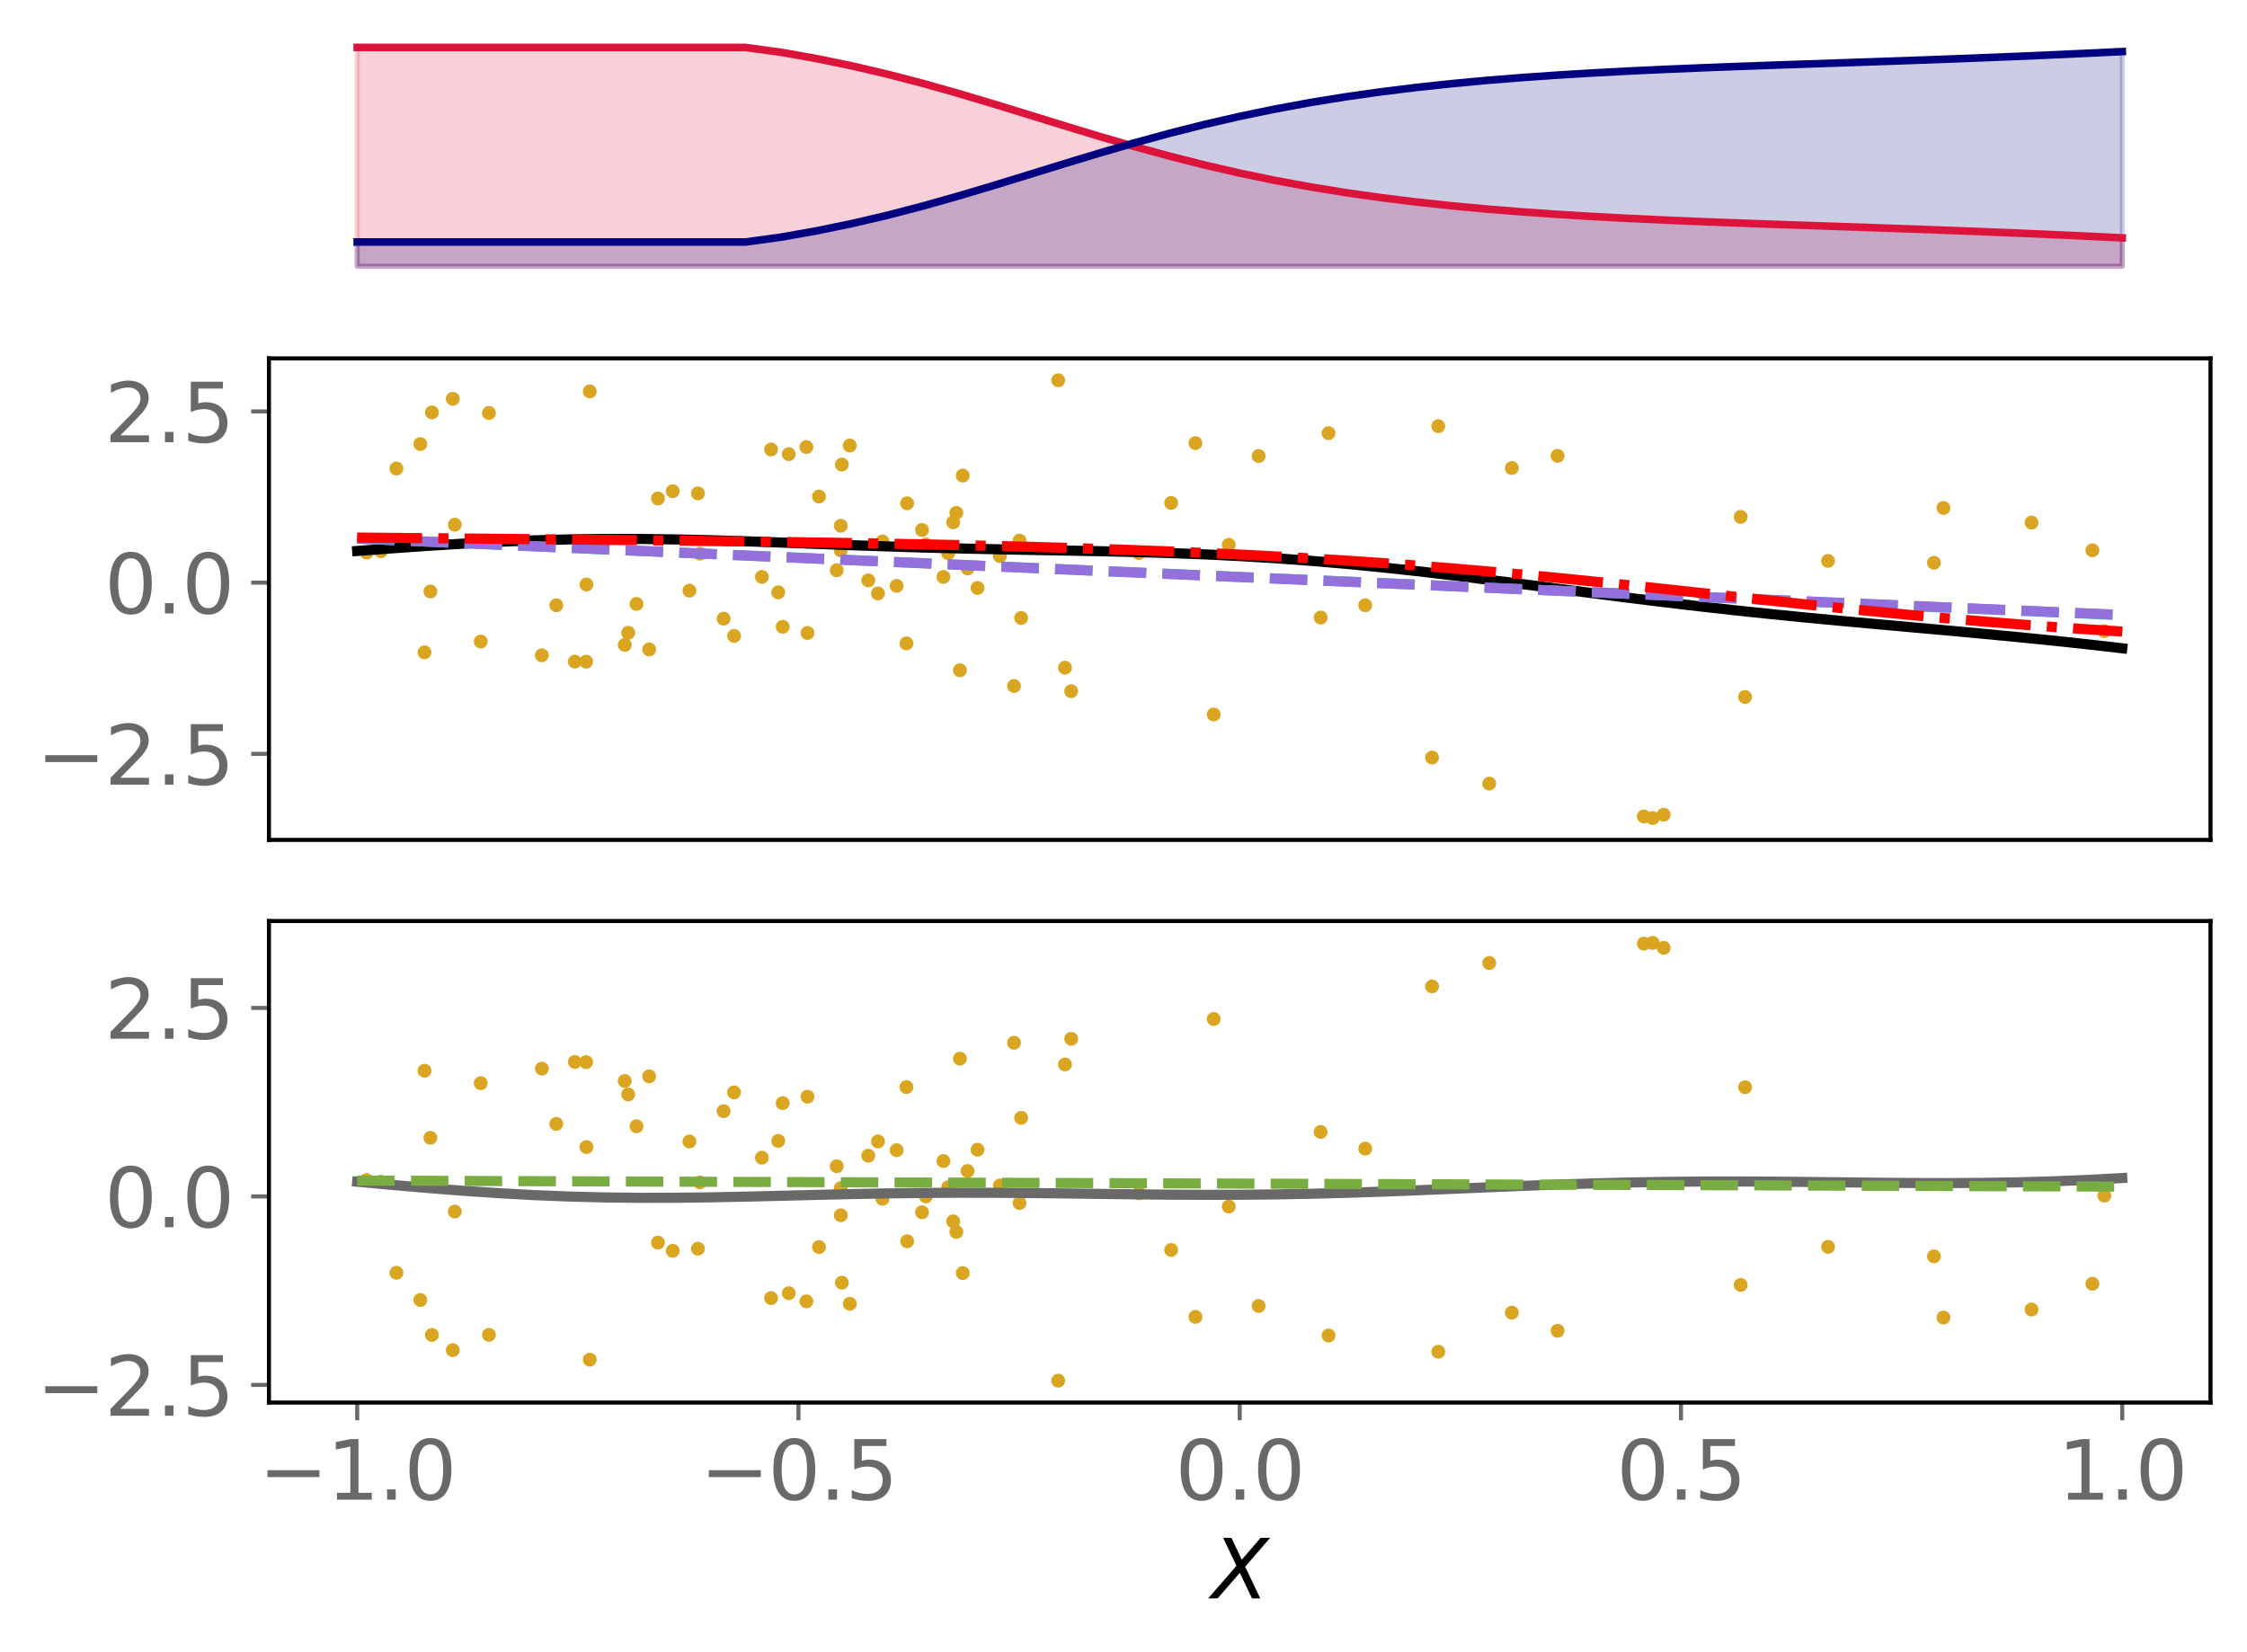 <?xml version="1.0" encoding="utf-8" standalone="no"?>
<!DOCTYPE svg PUBLIC "-//W3C//DTD SVG 1.1//EN"
  "http://www.w3.org/Graphics/SVG/1.1/DTD/svg11.dtd">
<svg xmlns:xlink="http://www.w3.org/1999/xlink" width="443.262pt" height="325.85pt" viewBox="0 0 443.262 325.85" xmlns="http://www.w3.org/2000/svg" version="1.1">
 <defs>
  <style type="text/css">*{stroke-linejoin: round; stroke-linecap: butt}</style>
 </defs>
 <g id="figure_1">
  <g id="patch_1">
   <path d="M 0 325.85 
L 443.262 325.85 
L 443.262 0 
L 0 0 
z
" style="fill: #ffffff"/>
  </g>
  <g id="axes_1">
   <g id="patch_2">
    <path d="M 53.053 54.696 
L 436.062 54.696 
L 436.062 7.2 
L 53.053 7.2 
z
" style="fill: #ffffff"/>
   </g>
   <g id="PolyCollection_1">
    <defs>
     <path id="me047a1524f" d="M 70.462 -273.313 
L 70.462 -316.491 
L 77.426 -316.491 
L 84.39 -316.491 
L 91.353 -316.491 
L 98.317 -316.491 
L 105.281 -316.491 
L 112.245 -316.491 
L 119.209 -316.491 
L 126.173 -316.491 
L 133.136 -316.491 
L 140.1 -316.491 
L 147.064 -316.491 
L 154.028 -315.537 
L 160.992 -314.306 
L 167.956 -312.876 
L 174.919 -311.249 
L 181.883 -309.441 
L 188.847 -307.479 
L 195.811 -305.403 
L 202.775 -303.264 
L 209.738 -301.113 
L 216.702 -299.001 
L 223.666 -296.975 
L 230.63 -295.068 
L 237.594 -293.306 
L 244.558 -291.703 
L 251.521 -290.262 
L 258.485 -288.981 
L 265.449 -287.852 
L 272.413 -286.864 
L 279.377 -286.003 
L 286.34 -285.256 
L 293.304 -284.61 
L 300.268 -284.05 
L 307.232 -283.565 
L 314.196 -283.144 
L 321.159 -282.774 
L 328.123 -282.448 
L 335.087 -282.154 
L 342.051 -281.887 
L 349.015 -281.636 
L 355.979 -281.397 
L 362.942 -281.162 
L 369.906 -280.925 
L 376.87 -280.682 
L 383.834 -280.429 
L 390.798 -280.162 
L 397.762 -279.879 
L 404.725 -279.579 
L 411.689 -279.261 
L 418.653 -278.927 
L 418.653 -273.313 
L 418.653 -273.313 
L 411.689 -273.313 
L 404.725 -273.313 
L 397.762 -273.313 
L 390.798 -273.313 
L 383.834 -273.313 
L 376.87 -273.313 
L 369.906 -273.313 
L 362.942 -273.313 
L 355.979 -273.313 
L 349.015 -273.313 
L 342.051 -273.313 
L 335.087 -273.313 
L 328.123 -273.313 
L 321.159 -273.313 
L 314.196 -273.313 
L 307.232 -273.313 
L 300.268 -273.313 
L 293.304 -273.313 
L 286.34 -273.313 
L 279.377 -273.313 
L 272.413 -273.313 
L 265.449 -273.313 
L 258.485 -273.313 
L 251.521 -273.313 
L 244.558 -273.313 
L 237.594 -273.313 
L 230.63 -273.313 
L 223.666 -273.313 
L 216.702 -273.313 
L 209.738 -273.313 
L 202.775 -273.313 
L 195.811 -273.313 
L 188.847 -273.313 
L 181.883 -273.313 
L 174.919 -273.313 
L 167.956 -273.313 
L 160.992 -273.313 
L 154.028 -273.313 
L 147.064 -273.313 
L 140.1 -273.313 
L 133.136 -273.313 
L 126.173 -273.313 
L 119.209 -273.313 
L 112.245 -273.313 
L 105.281 -273.313 
L 98.317 -273.313 
L 91.353 -273.313 
L 84.39 -273.313 
L 77.426 -273.313 
L 70.462 -273.313 
z
" style="stroke: #dc143c; stroke-opacity: 0.2"/>
    </defs>
    <g clip-path="url(#pd2612b4140)">
     <use xlink:href="#me047a1524f" x="0" y="325.85" style="fill: #dc143c; fill-opacity: 0.2; stroke: #dc143c; stroke-opacity: 0.2"/>
    </g>
   </g>
   <g id="PolyCollection_2">
    <defs>
     <path id="mff3b626374" d="M 70.462 -273.313 
L 70.462 -278.11 
L 77.426 -278.11 
L 84.39 -278.11 
L 91.353 -278.11 
L 98.317 -278.11 
L 105.281 -278.11 
L 112.245 -278.11 
L 119.209 -278.11 
L 126.173 -278.11 
L 133.136 -278.11 
L 140.1 -278.11 
L 147.064 -278.11 
L 154.028 -279.065 
L 160.992 -280.296 
L 167.956 -281.726 
L 174.919 -283.352 
L 181.883 -285.161 
L 188.847 -287.123 
L 195.811 -289.198 
L 202.775 -291.338 
L 209.738 -293.489 
L 216.702 -295.6 
L 223.666 -297.627 
L 230.63 -299.533 
L 237.594 -301.295 
L 244.558 -302.899 
L 251.521 -304.34 
L 258.485 -305.621 
L 265.449 -306.75 
L 272.413 -307.738 
L 279.377 -308.599 
L 286.34 -309.345 
L 293.304 -309.992 
L 300.268 -310.551 
L 307.232 -311.036 
L 314.196 -311.458 
L 321.159 -311.827 
L 328.123 -312.154 
L 335.087 -312.447 
L 342.051 -312.715 
L 349.015 -312.965 
L 355.979 -313.205 
L 362.942 -313.44 
L 369.906 -313.677 
L 376.87 -313.919 
L 383.834 -314.173 
L 390.798 -314.44 
L 397.762 -314.722 
L 404.725 -315.023 
L 411.689 -315.34 
L 418.653 -315.674 
L 418.653 -273.313 
L 418.653 -273.313 
L 411.689 -273.313 
L 404.725 -273.313 
L 397.762 -273.313 
L 390.798 -273.313 
L 383.834 -273.313 
L 376.87 -273.313 
L 369.906 -273.313 
L 362.942 -273.313 
L 355.979 -273.313 
L 349.015 -273.313 
L 342.051 -273.313 
L 335.087 -273.313 
L 328.123 -273.313 
L 321.159 -273.313 
L 314.196 -273.313 
L 307.232 -273.313 
L 300.268 -273.313 
L 293.304 -273.313 
L 286.34 -273.313 
L 279.377 -273.313 
L 272.413 -273.313 
L 265.449 -273.313 
L 258.485 -273.313 
L 251.521 -273.313 
L 244.558 -273.313 
L 237.594 -273.313 
L 230.63 -273.313 
L 223.666 -273.313 
L 216.702 -273.313 
L 209.738 -273.313 
L 202.775 -273.313 
L 195.811 -273.313 
L 188.847 -273.313 
L 181.883 -273.313 
L 174.919 -273.313 
L 167.956 -273.313 
L 160.992 -273.313 
L 154.028 -273.313 
L 147.064 -273.313 
L 140.1 -273.313 
L 133.136 -273.313 
L 126.173 -273.313 
L 119.209 -273.313 
L 112.245 -273.313 
L 105.281 -273.313 
L 98.317 -273.313 
L 91.353 -273.313 
L 84.39 -273.313 
L 77.426 -273.313 
L 70.462 -273.313 
z
" style="stroke: #000080; stroke-opacity: 0.2"/>
    </defs>
    <g clip-path="url(#pd2612b4140)">
     <use xlink:href="#mff3b626374" x="0" y="325.85" style="fill: #000080; fill-opacity: 0.2; stroke: #000080; stroke-opacity: 0.2"/>
    </g>
   </g>
   <g id="matplotlib.axis_1"/>
   <g id="matplotlib.axis_2"/>
   <g id="line2d_1">
    <path d="M 70.462 9.359 
L 77.426 9.359 
L 84.39 9.359 
L 91.353 9.359 
L 98.317 9.359 
L 105.281 9.359 
L 112.245 9.359 
L 119.209 9.359 
L 126.173 9.359 
L 133.136 9.359 
L 140.1 9.359 
L 147.064 9.359 
L 154.028 10.313 
L 160.992 11.544 
L 167.956 12.974 
L 174.919 14.601 
L 181.883 16.409 
L 188.847 18.371 
L 195.811 20.447 
L 202.775 22.586 
L 209.738 24.737 
L 216.702 26.849 
L 223.666 28.875 
L 230.63 30.782 
L 237.594 32.544 
L 244.558 34.147 
L 251.521 35.588 
L 258.485 36.869 
L 265.449 37.998 
L 272.413 38.986 
L 279.377 39.847 
L 286.34 40.594 
L 293.304 41.24 
L 300.268 41.8 
L 307.232 42.285 
L 314.196 42.706 
L 321.159 43.076 
L 328.123 43.402 
L 335.087 43.696 
L 342.051 43.963 
L 349.015 44.214 
L 355.979 44.453 
L 362.942 44.688 
L 369.906 44.925 
L 376.87 45.168 
L 383.834 45.421 
L 390.798 45.688 
L 397.762 45.971 
L 404.725 46.271 
L 411.689 46.589 
L 418.653 46.923 
" clip-path="url(#pd2612b4140)" style="fill: none; stroke: #dc143c; stroke-width: 1.5; stroke-linecap: square"/>
   </g>
   <g id="line2d_2">
    <path d="M 70.462 47.74 
L 77.426 47.74 
L 84.39 47.74 
L 91.353 47.74 
L 98.317 47.74 
L 105.281 47.74 
L 112.245 47.74 
L 119.209 47.74 
L 126.173 47.74 
L 133.136 47.74 
L 140.1 47.74 
L 147.064 47.74 
L 154.028 46.785 
L 160.992 45.554 
L 167.956 44.124 
L 174.919 42.498 
L 181.883 40.689 
L 188.847 38.727 
L 195.811 36.652 
L 202.775 34.512 
L 209.738 32.361 
L 216.702 30.25 
L 223.666 28.223 
L 230.63 26.317 
L 237.594 24.555 
L 244.558 22.951 
L 251.521 21.51 
L 258.485 20.229 
L 265.449 19.1 
L 272.413 18.112 
L 279.377 17.251 
L 286.34 16.505 
L 293.304 15.858 
L 300.268 15.299 
L 307.232 14.814 
L 314.196 14.392 
L 321.159 14.023 
L 328.123 13.696 
L 335.087 13.403 
L 342.051 13.135 
L 349.015 12.885 
L 355.979 12.645 
L 362.942 12.41 
L 369.906 12.173 
L 376.87 11.931 
L 383.834 11.677 
L 390.798 11.41 
L 397.762 11.128 
L 404.725 10.827 
L 411.689 10.51 
L 418.653 10.176 
" clip-path="url(#pd2612b4140)" style="fill: none; stroke: #000080; stroke-width: 1.5; stroke-linecap: square"/>
   </g>
  </g>
  <g id="axes_2">
   <g id="patch_3">
    <path d="M 53.053 165.688 
L 436.062 165.688 
L 436.062 70.696 
L 53.053 70.696 
z
" style="fill: #ffffff"/>
   </g>
   <g id="PathCollection_1">
    <defs>
     <path id="mdbc5756c08" d="M 0 0.866 
C 0.23 0.866 0.45 0.775 0.612 0.612 
C 0.775 0.45 0.866 0.23 0.866 0 
C 0.866 -0.23 0.775 -0.45 0.612 -0.612 
C 0.45 -0.775 0.23 -0.866 0 -0.866 
C -0.23 -0.866 -0.45 -0.775 -0.612 -0.612 
C -0.775 -0.45 -0.866 -0.23 -0.866 0 
C -0.866 0.23 -0.775 0.45 -0.612 0.612 
C -0.45 0.775 -0.23 0.866 0 0.866 
z
" style="stroke: #daa520"/>
    </defs>
    <g clip-path="url(#p00714ed3bf)">
     <use xlink:href="#mdbc5756c08" x="165.862" y="103.716" style="fill: #daa520; stroke: #daa520"/>
     <use xlink:href="#mdbc5756c08" x="85.208" y="81.353" style="fill: #daa520; stroke: #daa520"/>
     <use xlink:href="#mdbc5756c08" x="72.327" y="108.999" style="fill: #daa520; stroke: #daa520"/>
     <use xlink:href="#mdbc5756c08" x="132.708" y="96.893" style="fill: #daa520; stroke: #daa520"/>
     <use xlink:href="#mdbc5756c08" x="360.62" y="110.65" style="fill: #daa520; stroke: #daa520"/>
     <use xlink:href="#mdbc5756c08" x="165.061" y="112.488" style="fill: #daa520; stroke: #daa520"/>
     <use xlink:href="#mdbc5756c08" x="178.954" y="99.286" style="fill: #daa520; stroke: #daa520"/>
     <use xlink:href="#mdbc5756c08" x="189.366" y="132.223" style="fill: #daa520; stroke: #daa520"/>
     <use xlink:href="#mdbc5756c08" x="167.635" y="87.884" style="fill: #daa520; stroke: #daa520"/>
     <use xlink:href="#mdbc5756c08" x="328.191" y="160.721" style="fill: #daa520; stroke: #daa520"/>
     <use xlink:href="#mdbc5756c08" x="136.002" y="116.519" style="fill: #daa520; stroke: #daa520"/>
     <use xlink:href="#mdbc5756c08" x="137.687" y="97.328" style="fill: #daa520; stroke: #daa520"/>
     <use xlink:href="#mdbc5756c08" x="187.041" y="109.124" style="fill: #daa520; stroke: #daa520"/>
     <use xlink:href="#mdbc5756c08" x="239.423" y="140.947" style="fill: #daa520; stroke: #daa520"/>
     <use xlink:href="#mdbc5756c08" x="192.84" y="115.987" style="fill: #daa520; stroke: #daa520"/>
     <use xlink:href="#mdbc5756c08" x="307.26" y="89.924" style="fill: #daa520; stroke: #daa520"/>
     <use xlink:href="#mdbc5756c08" x="166.077" y="91.641" style="fill: #daa520; stroke: #daa520"/>
     <use xlink:href="#mdbc5756c08" x="78.205" y="92.427" style="fill: #daa520; stroke: #daa520"/>
     <use xlink:href="#mdbc5756c08" x="159.08" y="88.187" style="fill: #daa520; stroke: #daa520"/>
     <use xlink:href="#mdbc5756c08" x="115.693" y="115.308" style="fill: #daa520; stroke: #daa520"/>
     <use xlink:href="#mdbc5756c08" x="190.877" y="112.129" style="fill: #daa520; stroke: #daa520"/>
     <use xlink:href="#mdbc5756c08" x="231.036" y="99.203" style="fill: #daa520; stroke: #daa520"/>
     <use xlink:href="#mdbc5756c08" x="82.912" y="87.595" style="fill: #daa520; stroke: #daa520"/>
     <use xlink:href="#mdbc5756c08" x="176.878" y="115.567" style="fill: #daa520; stroke: #daa520"/>
     <use xlink:href="#mdbc5756c08" x="181.885" y="104.543" style="fill: #daa520; stroke: #daa520"/>
     <use xlink:href="#mdbc5756c08" x="123.245" y="127.219" style="fill: #daa520; stroke: #daa520"/>
     <use xlink:href="#mdbc5756c08" x="262.08" y="85.448" style="fill: #daa520; stroke: #daa520"/>
     <use xlink:href="#mdbc5756c08" x="106.887" y="129.268" style="fill: #daa520; stroke: #daa520"/>
     <use xlink:href="#mdbc5756c08" x="165.849" y="108.568" style="fill: #daa520; stroke: #daa520"/>
     <use xlink:href="#mdbc5756c08" x="125.564" y="119.136" style="fill: #daa520; stroke: #daa520"/>
     <use xlink:href="#mdbc5756c08" x="171.284" y="114.485" style="fill: #daa520; stroke: #daa520"/>
     <use xlink:href="#mdbc5756c08" x="197.248" y="109.687" style="fill: #daa520; stroke: #daa520"/>
     <use xlink:href="#mdbc5756c08" x="116.345" y="77.214" style="fill: #daa520; stroke: #daa520"/>
     <use xlink:href="#mdbc5756c08" x="150.303" y="113.802" style="fill: #daa520; stroke: #daa520"/>
     <use xlink:href="#mdbc5756c08" x="186.108" y="113.806" style="fill: #daa520; stroke: #daa520"/>
     <use xlink:href="#mdbc5756c08" x="161.56" y="97.951" style="fill: #daa520; stroke: #daa520"/>
     <use xlink:href="#mdbc5756c08" x="242.392" y="107.481" style="fill: #daa520; stroke: #daa520"/>
     <use xlink:href="#mdbc5756c08" x="89.72" y="103.503" style="fill: #daa520; stroke: #daa520"/>
     <use xlink:href="#mdbc5756c08" x="298.238" y="92.318" style="fill: #daa520; stroke: #daa520"/>
     <use xlink:href="#mdbc5756c08" x="200.035" y="135.324" style="fill: #daa520; stroke: #daa520"/>
     <use xlink:href="#mdbc5756c08" x="224.667" y="109.112" style="fill: #daa520; stroke: #daa520"/>
     <use xlink:href="#mdbc5756c08" x="235.821" y="87.411" style="fill: #daa520; stroke: #daa520"/>
     <use xlink:href="#mdbc5756c08" x="293.779" y="154.579" style="fill: #daa520; stroke: #daa520"/>
     <use xlink:href="#mdbc5756c08" x="155.597" y="89.59" style="fill: #daa520; stroke: #daa520"/>
     <use xlink:href="#mdbc5756c08" x="383.382" y="100.206" style="fill: #daa520; stroke: #daa520"/>
     <use xlink:href="#mdbc5756c08" x="153.519" y="116.85" style="fill: #daa520; stroke: #daa520"/>
     <use xlink:href="#mdbc5756c08" x="96.452" y="81.468" style="fill: #daa520; stroke: #daa520"/>
     <use xlink:href="#mdbc5756c08" x="400.757" y="103.093" style="fill: #daa520; stroke: #daa520"/>
     <use xlink:href="#mdbc5756c08" x="324.277" y="161.056" style="fill: #daa520; stroke: #daa520"/>
     <use xlink:href="#mdbc5756c08" x="109.739" y="119.397" style="fill: #daa520; stroke: #daa520"/>
     <use xlink:href="#mdbc5756c08" x="260.527" y="121.825" style="fill: #daa520; stroke: #daa520"/>
     <use xlink:href="#mdbc5756c08" x="128.058" y="128.106" style="fill: #daa520; stroke: #daa520"/>
     <use xlink:href="#mdbc5756c08" x="123.929" y="124.825" style="fill: #daa520; stroke: #daa520"/>
     <use xlink:href="#mdbc5756c08" x="283.726" y="84.065" style="fill: #daa520; stroke: #daa520"/>
     <use xlink:href="#mdbc5756c08" x="75.125" y="108.726" style="fill: #daa520; stroke: #daa520"/>
     <use xlink:href="#mdbc5756c08" x="138.075" y="109.219" style="fill: #daa520; stroke: #daa520"/>
     <use xlink:href="#mdbc5756c08" x="154.398" y="123.645" style="fill: #daa520; stroke: #daa520"/>
     <use xlink:href="#mdbc5756c08" x="381.507" y="111.006" style="fill: #daa520; stroke: #daa520"/>
     <use xlink:href="#mdbc5756c08" x="152.109" y="88.663" style="fill: #daa520; stroke: #daa520"/>
     <use xlink:href="#mdbc5756c08" x="129.794" y="98.33" style="fill: #daa520; stroke: #daa520"/>
     <use xlink:href="#mdbc5756c08" x="178.811" y="126.918" style="fill: #daa520; stroke: #daa520"/>
     <use xlink:href="#mdbc5756c08" x="343.379" y="101.972" style="fill: #daa520; stroke: #daa520"/>
     <use xlink:href="#mdbc5756c08" x="174.095" y="106.81" style="fill: #daa520; stroke: #daa520"/>
     <use xlink:href="#mdbc5756c08" x="201.44" y="121.913" style="fill: #daa520; stroke: #daa520"/>
     <use xlink:href="#mdbc5756c08" x="89.322" y="78.667" style="fill: #daa520; stroke: #daa520"/>
     <use xlink:href="#mdbc5756c08" x="412.764" y="108.559" style="fill: #daa520; stroke: #daa520"/>
     <use xlink:href="#mdbc5756c08" x="210.087" y="131.716" style="fill: #daa520; stroke: #daa520"/>
     <use xlink:href="#mdbc5756c08" x="142.744" y="122.045" style="fill: #daa520; stroke: #daa520"/>
     <use xlink:href="#mdbc5756c08" x="173.199" y="117.067" style="fill: #daa520; stroke: #daa520"/>
     <use xlink:href="#mdbc5756c08" x="113.395" y="130.52" style="fill: #daa520; stroke: #daa520"/>
     <use xlink:href="#mdbc5756c08" x="189.923" y="93.814" style="fill: #daa520; stroke: #daa520"/>
     <use xlink:href="#mdbc5756c08" x="188.658" y="101.16" style="fill: #daa520; stroke: #daa520"/>
     <use xlink:href="#mdbc5756c08" x="94.831" y="126.553" style="fill: #daa520; stroke: #daa520"/>
     <use xlink:href="#mdbc5756c08" x="182.657" y="107.399" style="fill: #daa520; stroke: #daa520"/>
     <use xlink:href="#mdbc5756c08" x="269.319" y="119.402" style="fill: #daa520; stroke: #daa520"/>
     <use xlink:href="#mdbc5756c08" x="415.119" y="124.506" style="fill: #daa520; stroke: #daa520"/>
     <use xlink:href="#mdbc5756c08" x="115.625" y="130.525" style="fill: #daa520; stroke: #daa520"/>
     <use xlink:href="#mdbc5756c08" x="201.126" y="106.638" style="fill: #daa520; stroke: #daa520"/>
     <use xlink:href="#mdbc5756c08" x="188.035" y="103.036" style="fill: #daa520; stroke: #daa520"/>
     <use xlink:href="#mdbc5756c08" x="211.311" y="136.35" style="fill: #daa520; stroke: #daa520"/>
     <use xlink:href="#mdbc5756c08" x="159.294" y="124.866" style="fill: #daa520; stroke: #daa520"/>
     <use xlink:href="#mdbc5756c08" x="208.754" y="75.014" style="fill: #daa520; stroke: #daa520"/>
     <use xlink:href="#mdbc5756c08" x="282.496" y="149.437" style="fill: #daa520; stroke: #daa520"/>
     <use xlink:href="#mdbc5756c08" x="344.25" y="137.495" style="fill: #daa520; stroke: #daa520"/>
     <use xlink:href="#mdbc5756c08" x="326.027" y="161.37" style="fill: #daa520; stroke: #daa520"/>
     <use xlink:href="#mdbc5756c08" x="144.808" y="125.435" style="fill: #daa520; stroke: #daa520"/>
     <use xlink:href="#mdbc5756c08" x="248.293" y="89.959" style="fill: #daa520; stroke: #daa520"/>
     <use xlink:href="#mdbc5756c08" x="84.903" y="116.677" style="fill: #daa520; stroke: #daa520"/>
     <use xlink:href="#mdbc5756c08" x="83.743" y="128.68" style="fill: #daa520; stroke: #daa520"/>
    </g>
   </g>
   <g id="matplotlib.axis_3"/>
   <g id="matplotlib.axis_4">
    <g id="ytick_1">
     <g id="line2d_3">
      <defs>
       <path id="mf53954ed0d" d="M 0 0 
L -3.5 0 
" style="stroke: #696969; stroke-width: 0.8"/>
      </defs>
      <g>
       <use xlink:href="#mf53954ed0d" x="53.053" y="148.711" style="fill: #696969; stroke: #696969; stroke-width: 0.8"/>
      </g>
     </g>
     <g id="text_1">
      <!-- −2.5 -->
      <g style="fill: #696969" transform="translate(7.2 154.789) scale(0.16 -0.16)">
       <defs>
        <path id="DejaVuSans-2212" d="M 678 2272 
L 4684 2272 
L 4684 1741 
L 678 1741 
L 678 2272 
z
" transform="scale(0.016)"/>
        <path id="DejaVuSans-32" d="M 1228 531 
L 3431 531 
L 3431 0 
L 469 0 
L 469 531 
Q 828 903 1448 1529 
Q 2069 2156 2228 2338 
Q 2531 2678 2651 2914 
Q 2772 3150 2772 3378 
Q 2772 3750 2511 3984 
Q 2250 4219 1831 4219 
Q 1534 4219 1204 4116 
Q 875 4013 500 3803 
L 500 4441 
Q 881 4594 1212 4672 
Q 1544 4750 1819 4750 
Q 2544 4750 2975 4387 
Q 3406 4025 3406 3419 
Q 3406 3131 3298 2873 
Q 3191 2616 2906 2266 
Q 2828 2175 2409 1742 
Q 1991 1309 1228 531 
z
" transform="scale(0.016)"/>
        <path id="DejaVuSans-2e" d="M 684 794 
L 1344 794 
L 1344 0 
L 684 0 
L 684 794 
z
" transform="scale(0.016)"/>
        <path id="DejaVuSans-35" d="M 691 4666 
L 3169 4666 
L 3169 4134 
L 1269 4134 
L 1269 2991 
Q 1406 3038 1543 3061 
Q 1681 3084 1819 3084 
Q 2600 3084 3056 2656 
Q 3513 2228 3513 1497 
Q 3513 744 3044 326 
Q 2575 -91 1722 -91 
Q 1428 -91 1123 -41 
Q 819 9 494 109 
L 494 744 
Q 775 591 1075 516 
Q 1375 441 1709 441 
Q 2250 441 2565 725 
Q 2881 1009 2881 1497 
Q 2881 1984 2565 2268 
Q 2250 2553 1709 2553 
Q 1456 2553 1204 2497 
Q 953 2441 691 2322 
L 691 4666 
z
" transform="scale(0.016)"/>
       </defs>
       <use xlink:href="#DejaVuSans-2212"/>
       <use xlink:href="#DejaVuSans-32" x="83.789"/>
       <use xlink:href="#DejaVuSans-2e" x="147.412"/>
       <use xlink:href="#DejaVuSans-35" x="179.199"/>
      </g>
     </g>
    </g>
    <g id="ytick_2">
     <g id="line2d_4">
      <g>
       <use xlink:href="#mf53954ed0d" x="53.053" y="114.935" style="fill: #696969; stroke: #696969; stroke-width: 0.8"/>
      </g>
     </g>
     <g id="text_2">
      <!-- 0.0 -->
      <g style="fill: #696969" transform="translate(20.608 121.014) scale(0.16 -0.16)">
       <defs>
        <path id="DejaVuSans-30" d="M 2034 4250 
Q 1547 4250 1301 3770 
Q 1056 3291 1056 2328 
Q 1056 1369 1301 889 
Q 1547 409 2034 409 
Q 2525 409 2770 889 
Q 3016 1369 3016 2328 
Q 3016 3291 2770 3770 
Q 2525 4250 2034 4250 
z
M 2034 4750 
Q 2819 4750 3233 4129 
Q 3647 3509 3647 2328 
Q 3647 1150 3233 529 
Q 2819 -91 2034 -91 
Q 1250 -91 836 529 
Q 422 1150 422 2328 
Q 422 3509 836 4129 
Q 1250 4750 2034 4750 
z
" transform="scale(0.016)"/>
       </defs>
       <use xlink:href="#DejaVuSans-30"/>
       <use xlink:href="#DejaVuSans-2e" x="63.623"/>
       <use xlink:href="#DejaVuSans-30" x="95.41"/>
      </g>
     </g>
    </g>
    <g id="ytick_3">
     <g id="line2d_5">
      <g>
       <use xlink:href="#mf53954ed0d" x="53.053" y="81.16" style="fill: #696969; stroke: #696969; stroke-width: 0.8"/>
      </g>
     </g>
     <g id="text_3">
      <!-- 2.5 -->
      <g style="fill: #696969" transform="translate(20.608 87.239) scale(0.16 -0.16)">
       <use xlink:href="#DejaVuSans-32"/>
       <use xlink:href="#DejaVuSans-2e" x="63.623"/>
       <use xlink:href="#DejaVuSans-35" x="95.41"/>
      </g>
     </g>
    </g>
   </g>
   <g id="line2d_6">
    <path d="M 70.462 108.686 
L 77.426 108.166 
L 84.39 107.679 
L 91.353 107.244 
L 98.317 106.878 
L 105.281 106.596 
L 112.245 106.407 
L 119.209 106.315 
L 126.173 106.317 
L 133.136 106.405 
L 140.1 106.565 
L 147.064 106.778 
L 154.028 107.026 
L 160.992 107.288 
L 167.956 107.547 
L 174.919 107.787 
L 181.883 108.001 
L 188.847 108.183 
L 195.811 108.337 
L 202.775 108.471 
L 209.738 108.597 
L 216.702 108.731 
L 223.666 108.891 
L 230.63 109.095 
L 237.594 109.359 
L 244.558 109.695 
L 251.521 110.115 
L 258.485 110.623 
L 265.449 111.218 
L 272.413 111.897 
L 279.377 112.65 
L 286.34 113.465 
L 293.304 114.327 
L 300.268 115.219 
L 307.232 116.125 
L 314.196 117.028 
L 321.159 117.915 
L 328.123 118.772 
L 335.087 119.591 
L 342.051 120.369 
L 349.015 121.103 
L 355.979 121.797 
L 362.942 122.458 
L 369.906 123.095 
L 376.87 123.72 
L 383.834 124.344 
L 390.798 124.983 
L 397.762 125.646 
L 404.725 126.346 
L 411.689 127.091 
L 418.653 127.887 
" clip-path="url(#p00714ed3bf)" style="fill: none; stroke: #000000; stroke-width: 2; stroke-linecap: square"/>
   </g>
   <g id="line2d_7">
    <path d="M 70.462 106.258 
L 77.426 106.56 
L 84.39 106.863 
L 91.353 107.165 
L 98.317 107.467 
L 105.281 107.769 
L 112.245 108.071 
L 119.209 108.373 
L 126.173 108.675 
L 133.136 108.977 
L 140.1 109.279 
L 147.064 109.582 
L 154.028 109.884 
L 160.992 110.186 
L 167.956 110.488 
L 174.919 110.79 
L 181.883 111.092 
L 188.847 111.394 
L 195.811 111.696 
L 202.775 111.998 
L 209.738 112.301 
L 216.702 112.603 
L 223.666 112.905 
L 230.63 113.207 
L 237.594 113.509 
L 244.558 113.811 
L 251.521 114.113 
L 258.485 114.415 
L 265.449 114.717 
L 272.413 115.02 
L 279.377 115.322 
L 286.34 115.624 
L 293.304 115.926 
L 300.268 116.228 
L 307.232 116.53 
L 314.196 116.832 
L 321.159 117.134 
L 328.123 117.436 
L 335.087 117.739 
L 342.051 118.041 
L 349.015 118.343 
L 355.979 118.645 
L 362.942 118.947 
L 369.906 119.249 
L 376.87 119.551 
L 383.834 119.853 
L 390.798 120.155 
L 397.762 120.458 
L 404.725 120.76 
L 411.689 121.062 
L 418.653 121.364 
" clip-path="url(#p00714ed3bf)" style="fill: none; stroke-dasharray: 7.4,3.2; stroke-dashoffset: 0; stroke: #34b6c6; stroke-width: 2"/>
   </g>
   <g id="line2d_8">
    <path d="M 70.462 106.226 
L 77.426 106.531 
L 84.39 106.836 
L 91.353 107.142 
L 98.317 107.447 
L 105.281 107.752 
L 112.245 108.058 
L 119.209 108.363 
L 126.173 108.668 
L 133.136 108.973 
L 140.1 109.279 
L 147.064 109.584 
L 154.028 109.889 
L 160.992 110.193 
L 167.956 110.498 
L 174.919 110.803 
L 181.883 111.107 
L 188.847 111.412 
L 195.811 111.716 
L 202.775 112.02 
L 209.738 112.323 
L 216.702 112.627 
L 223.666 112.93 
L 230.63 113.233 
L 237.594 113.535 
L 244.558 113.838 
L 251.521 114.139 
L 258.485 114.44 
L 265.449 114.741 
L 272.413 115.042 
L 279.377 115.341 
L 286.34 115.641 
L 293.304 115.939 
L 300.268 116.238 
L 307.232 116.535 
L 314.196 116.833 
L 321.159 117.13 
L 328.123 117.427 
L 335.087 117.724 
L 342.051 118.02 
L 349.015 118.317 
L 355.979 118.614 
L 362.942 118.911 
L 369.906 119.208 
L 376.87 119.506 
L 383.834 119.804 
L 390.798 120.103 
L 397.762 120.402 
L 404.725 120.701 
L 411.689 121.001 
L 418.653 121.302 
" clip-path="url(#p00714ed3bf)" style="fill: none; stroke-dasharray: 7.4,3.2; stroke-dashoffset: 0; stroke: #9370db; stroke-width: 2"/>
   </g>
   <g id="line2d_9">
    <path d="M 70.462 106.048 
L 77.426 106.108 
L 84.39 106.168 
L 91.353 106.229 
L 98.317 106.292 
L 105.281 106.357 
L 112.245 106.425 
L 119.209 106.495 
L 126.173 106.569 
L 133.136 106.647 
L 140.1 106.73 
L 147.064 106.818 
L 154.028 106.913 
L 160.992 107.016 
L 167.956 107.127 
L 174.919 107.248 
L 181.883 107.381 
L 188.847 107.527 
L 195.811 107.687 
L 202.775 107.864 
L 209.738 108.06 
L 216.702 108.276 
L 223.666 108.516 
L 230.63 108.781 
L 237.594 109.074 
L 244.558 109.398 
L 251.521 109.756 
L 258.485 110.149 
L 265.449 110.579 
L 272.413 111.049 
L 279.377 111.56 
L 286.34 112.112 
L 293.304 112.704 
L 300.268 113.334 
L 307.232 114.001 
L 314.196 114.699 
L 321.159 115.424 
L 328.123 116.169 
L 335.087 116.927 
L 342.051 117.69 
L 349.015 118.45 
L 355.979 119.199 
L 362.942 119.93 
L 369.906 120.636 
L 376.87 121.312 
L 383.834 121.954 
L 390.798 122.56 
L 397.762 123.126 
L 404.725 123.653 
L 411.689 124.14 
L 418.653 124.59 
" clip-path="url(#p00714ed3bf)" style="fill: none; stroke-dasharray: 12.8,3.2,2,3.2; stroke-dashoffset: 0; stroke: #ff0000; stroke-width: 2"/>
   </g>
   <g id="patch_4">
    <path d="M 53.053 165.688 
L 53.053 70.696 
" style="fill: none; stroke: #000000; stroke-width: 0.8; stroke-linejoin: miter; stroke-linecap: square"/>
   </g>
   <g id="patch_5">
    <path d="M 436.062 165.688 
L 436.062 70.696 
" style="fill: none; stroke: #000000; stroke-width: 0.8; stroke-linejoin: miter; stroke-linecap: square"/>
   </g>
   <g id="patch_6">
    <path d="M 53.053 165.688 
L 436.062 165.688 
" style="fill: none; stroke: #000000; stroke-width: 0.8; stroke-linejoin: miter; stroke-linecap: square"/>
   </g>
   <g id="patch_7">
    <path d="M 53.053 70.696 
L 436.062 70.696 
" style="fill: none; stroke: #000000; stroke-width: 0.8; stroke-linejoin: miter; stroke-linecap: square"/>
   </g>
  </g>
  <g id="axes_3">
   <g id="patch_8">
    <path d="M 53.053 276.68 
L 436.062 276.68 
L 436.062 181.688 
L 53.053 181.688 
z
" style="fill: #ffffff"/>
   </g>
   <g id="PathCollection_2">
    <g clip-path="url(#p377c02a021)">
     <use xlink:href="#mdbc5756c08" x="165.862" y="239.733" style="fill: #daa520; stroke: #daa520"/>
     <use xlink:href="#mdbc5756c08" x="85.208" y="263.341" style="fill: #daa520; stroke: #daa520"/>
     <use xlink:href="#mdbc5756c08" x="72.327" y="232.784" style="fill: #daa520; stroke: #daa520"/>
     <use xlink:href="#mdbc5756c08" x="132.708" y="246.747" style="fill: #daa520; stroke: #daa520"/>
     <use xlink:href="#mdbc5756c08" x="360.62" y="245.965" style="fill: #daa520; stroke: #daa520"/>
     <use xlink:href="#mdbc5756c08" x="165.061" y="230.061" style="fill: #daa520; stroke: #daa520"/>
     <use xlink:href="#mdbc5756c08" x="178.954" y="244.863" style="fill: #daa520; stroke: #daa520"/>
     <use xlink:href="#mdbc5756c08" x="189.366" y="208.84" style="fill: #daa520; stroke: #daa520"/>
     <use xlink:href="#mdbc5756c08" x="167.635" y="257.193" style="fill: #daa520; stroke: #daa520"/>
     <use xlink:href="#mdbc5756c08" x="328.191" y="186.977" style="fill: #daa520; stroke: #daa520"/>
     <use xlink:href="#mdbc5756c08" x="136.002" y="225.184" style="fill: #daa520; stroke: #daa520"/>
     <use xlink:href="#mdbc5756c08" x="137.687" y="246.332" style="fill: #daa520; stroke: #daa520"/>
     <use xlink:href="#mdbc5756c08" x="187.041" y="234.213" style="fill: #daa520; stroke: #daa520"/>
     <use xlink:href="#mdbc5756c08" x="239.423" y="201.017" style="fill: #daa520; stroke: #daa520"/>
     <use xlink:href="#mdbc5756c08" x="192.84" y="226.801" style="fill: #daa520; stroke: #daa520"/>
     <use xlink:href="#mdbc5756c08" x="307.26" y="262.523" style="fill: #daa520; stroke: #daa520"/>
     <use xlink:href="#mdbc5756c08" x="166.077" y="253.029" style="fill: #daa520; stroke: #daa520"/>
     <use xlink:href="#mdbc5756c08" x="78.205" y="251.083" style="fill: #daa520; stroke: #daa520"/>
     <use xlink:href="#mdbc5756c08" x="159.08" y="256.711" style="fill: #daa520; stroke: #daa520"/>
     <use xlink:href="#mdbc5756c08" x="115.693" y="226.273" style="fill: #daa520; stroke: #daa520"/>
     <use xlink:href="#mdbc5756c08" x="190.877" y="230.998" style="fill: #daa520; stroke: #daa520"/>
     <use xlink:href="#mdbc5756c08" x="231.036" y="246.577" style="fill: #daa520; stroke: #daa520"/>
     <use xlink:href="#mdbc5756c08" x="82.912" y="256.447" style="fill: #daa520; stroke: #daa520"/>
     <use xlink:href="#mdbc5756c08" x="176.878" y="226.897" style="fill: #daa520; stroke: #daa520"/>
     <use xlink:href="#mdbc5756c08" x="181.885" y="239.139" style="fill: #daa520; stroke: #daa520"/>
     <use xlink:href="#mdbc5756c08" x="123.245" y="213.247" style="fill: #daa520; stroke: #daa520"/>
     <use xlink:href="#mdbc5756c08" x="262.08" y="263.446" style="fill: #daa520; stroke: #daa520"/>
     <use xlink:href="#mdbc5756c08" x="106.887" y="210.81" style="fill: #daa520; stroke: #daa520"/>
     <use xlink:href="#mdbc5756c08" x="165.849" y="234.39" style="fill: #daa520; stroke: #daa520"/>
     <use xlink:href="#mdbc5756c08" x="125.564" y="222.173" style="fill: #daa520; stroke: #daa520"/>
     <use xlink:href="#mdbc5756c08" x="171.284" y="227.977" style="fill: #daa520; stroke: #daa520"/>
     <use xlink:href="#mdbc5756c08" x="197.248" y="233.852" style="fill: #daa520; stroke: #daa520"/>
     <use xlink:href="#mdbc5756c08" x="116.345" y="268.217" style="fill: #daa520; stroke: #daa520"/>
     <use xlink:href="#mdbc5756c08" x="150.303" y="228.374" style="fill: #daa520; stroke: #daa520"/>
     <use xlink:href="#mdbc5756c08" x="186.108" y="229.037" style="fill: #daa520; stroke: #daa520"/>
     <use xlink:href="#mdbc5756c08" x="161.56" y="246.004" style="fill: #daa520; stroke: #daa520"/>
     <use xlink:href="#mdbc5756c08" x="242.392" y="238.01" style="fill: #daa520; stroke: #daa520"/>
     <use xlink:href="#mdbc5756c08" x="89.72" y="239" style="fill: #daa520; stroke: #daa520"/>
     <use xlink:href="#mdbc5756c08" x="298.238" y="258.945" style="fill: #daa520; stroke: #daa520"/>
     <use xlink:href="#mdbc5756c08" x="200.035" y="205.706" style="fill: #daa520; stroke: #daa520"/>
     <use xlink:href="#mdbc5756c08" x="224.667" y="235.398" style="fill: #daa520; stroke: #daa520"/>
     <use xlink:href="#mdbc5756c08" x="235.821" y="259.778" style="fill: #daa520; stroke: #daa520"/>
     <use xlink:href="#mdbc5756c08" x="293.779" y="189.962" style="fill: #daa520; stroke: #daa520"/>
     <use xlink:href="#mdbc5756c08" x="155.597" y="255.11" style="fill: #daa520; stroke: #daa520"/>
     <use xlink:href="#mdbc5756c08" x="383.382" y="259.913" style="fill: #daa520; stroke: #daa520"/>
     <use xlink:href="#mdbc5756c08" x="153.519" y="225.068" style="fill: #daa520; stroke: #daa520"/>
     <use xlink:href="#mdbc5756c08" x="96.452" y="263.324" style="fill: #daa520; stroke: #daa520"/>
     <use xlink:href="#mdbc5756c08" x="400.757" y="258.323" style="fill: #daa520; stroke: #daa520"/>
     <use xlink:href="#mdbc5756c08" x="324.277" y="186.145" style="fill: #daa520; stroke: #daa520"/>
     <use xlink:href="#mdbc5756c08" x="109.739" y="221.706" style="fill: #daa520; stroke: #daa520"/>
     <use xlink:href="#mdbc5756c08" x="260.527" y="223.295" style="fill: #daa520; stroke: #daa520"/>
     <use xlink:href="#mdbc5756c08" x="128.058" y="212.328" style="fill: #daa520; stroke: #daa520"/>
     <use xlink:href="#mdbc5756c08" x="123.929" y="215.891" style="fill: #daa520; stroke: #daa520"/>
     <use xlink:href="#mdbc5756c08" x="283.726" y="266.657" style="fill: #daa520; stroke: #daa520"/>
     <use xlink:href="#mdbc5756c08" x="75.125" y="233.111" style="fill: #daa520; stroke: #daa520"/>
     <use xlink:href="#mdbc5756c08" x="138.075" y="233.247" style="fill: #daa520; stroke: #daa520"/>
     <use xlink:href="#mdbc5756c08" x="154.398" y="217.601" style="fill: #daa520; stroke: #daa520"/>
     <use xlink:href="#mdbc5756c08" x="381.507" y="247.836" style="fill: #daa520; stroke: #daa520"/>
     <use xlink:href="#mdbc5756c08" x="152.109" y="256.077" style="fill: #daa520; stroke: #daa520"/>
     <use xlink:href="#mdbc5756c08" x="129.794" y="245.129" style="fill: #daa520; stroke: #daa520"/>
     <use xlink:href="#mdbc5756c08" x="178.811" y="214.441" style="fill: #daa520; stroke: #daa520"/>
     <use xlink:href="#mdbc5756c08" x="343.379" y="253.479" style="fill: #daa520; stroke: #daa520"/>
     <use xlink:href="#mdbc5756c08" x="174.095" y="236.481" style="fill: #daa520; stroke: #daa520"/>
     <use xlink:href="#mdbc5756c08" x="201.44" y="220.51" style="fill: #daa520; stroke: #daa520"/>
     <use xlink:href="#mdbc5756c08" x="89.322" y="266.337" style="fill: #daa520; stroke: #daa520"/>
     <use xlink:href="#mdbc5756c08" x="412.764" y="253.247" style="fill: #daa520; stroke: #daa520"/>
     <use xlink:href="#mdbc5756c08" x="210.087" y="209.983" style="fill: #daa520; stroke: #daa520"/>
     <use xlink:href="#mdbc5756c08" x="142.744" y="219.191" style="fill: #daa520; stroke: #daa520"/>
     <use xlink:href="#mdbc5756c08" x="173.199" y="225.172" style="fill: #daa520; stroke: #daa520"/>
     <use xlink:href="#mdbc5756c08" x="113.395" y="209.502" style="fill: #daa520; stroke: #daa520"/>
     <use xlink:href="#mdbc5756c08" x="189.923" y="251.137" style="fill: #daa520; stroke: #daa520"/>
     <use xlink:href="#mdbc5756c08" x="188.658" y="243.019" style="fill: #daa520; stroke: #daa520"/>
     <use xlink:href="#mdbc5756c08" x="94.831" y="213.676" style="fill: #daa520; stroke: #daa520"/>
     <use xlink:href="#mdbc5756c08" x="182.657" y="236.012" style="fill: #daa520; stroke: #daa520"/>
     <use xlink:href="#mdbc5756c08" x="269.319" y="226.585" style="fill: #daa520; stroke: #daa520"/>
     <use xlink:href="#mdbc5756c08" x="415.119" y="235.861" style="fill: #daa520; stroke: #daa520"/>
     <use xlink:href="#mdbc5756c08" x="115.625" y="209.521" style="fill: #daa520; stroke: #daa520"/>
     <use xlink:href="#mdbc5756c08" x="201.126" y="237.317" style="fill: #daa520; stroke: #daa520"/>
     <use xlink:href="#mdbc5756c08" x="188.035" y="240.939" style="fill: #daa520; stroke: #daa520"/>
     <use xlink:href="#mdbc5756c08" x="211.311" y="204.923" style="fill: #daa520; stroke: #daa520"/>
     <use xlink:href="#mdbc5756c08" x="159.294" y="216.336" style="fill: #daa520; stroke: #daa520"/>
     <use xlink:href="#mdbc5756c08" x="208.754" y="272.362" style="fill: #daa520; stroke: #daa520"/>
     <use xlink:href="#mdbc5756c08" x="282.496" y="194.583" style="fill: #daa520; stroke: #daa520"/>
     <use xlink:href="#mdbc5756c08" x="344.25" y="214.477" style="fill: #daa520; stroke: #daa520"/>
     <use xlink:href="#mdbc5756c08" x="326.027" y="186.006" style="fill: #daa520; stroke: #daa520"/>
     <use xlink:href="#mdbc5756c08" x="144.808" y="215.487" style="fill: #daa520; stroke: #daa520"/>
     <use xlink:href="#mdbc5756c08" x="248.293" y="257.621" style="fill: #daa520; stroke: #daa520"/>
     <use xlink:href="#mdbc5756c08" x="84.903" y="224.451" style="fill: #daa520; stroke: #daa520"/>
     <use xlink:href="#mdbc5756c08" x="83.743" y="211.226" style="fill: #daa520; stroke: #daa520"/>
    </g>
   </g>
   <g id="matplotlib.axis_5">
    <g id="xtick_1">
     <g id="line2d_10">
      <defs>
       <path id="m927bd8b343" d="M 0 0 
L 0 3.5 
" style="stroke: #696969; stroke-width: 0.8"/>
      </defs>
      <g>
       <use xlink:href="#m927bd8b343" x="70.462" y="276.68" style="fill: #696969; stroke: #696969; stroke-width: 0.8"/>
      </g>
     </g>
     <g id="text_4">
      <!-- −1.0 -->
      <g style="fill: #696969" transform="translate(51.036 295.837) scale(0.16 -0.16)">
       <defs>
        <path id="DejaVuSans-31" d="M 794 531 
L 1825 531 
L 1825 4091 
L 703 3866 
L 703 4441 
L 1819 4666 
L 2450 4666 
L 2450 531 
L 3481 531 
L 3481 0 
L 794 0 
L 794 531 
z
" transform="scale(0.016)"/>
       </defs>
       <use xlink:href="#DejaVuSans-2212"/>
       <use xlink:href="#DejaVuSans-31" x="83.789"/>
       <use xlink:href="#DejaVuSans-2e" x="147.412"/>
       <use xlink:href="#DejaVuSans-30" x="179.199"/>
      </g>
     </g>
    </g>
    <g id="xtick_2">
     <g id="line2d_11">
      <g>
       <use xlink:href="#m927bd8b343" x="157.51" y="276.68" style="fill: #696969; stroke: #696969; stroke-width: 0.8"/>
      </g>
     </g>
     <g id="text_5">
      <!-- −0.5 -->
      <g style="fill: #696969" transform="translate(138.084 295.837) scale(0.16 -0.16)">
       <use xlink:href="#DejaVuSans-2212"/>
       <use xlink:href="#DejaVuSans-30" x="83.789"/>
       <use xlink:href="#DejaVuSans-2e" x="147.412"/>
       <use xlink:href="#DejaVuSans-35" x="179.199"/>
      </g>
     </g>
    </g>
    <g id="xtick_3">
     <g id="line2d_12">
      <g>
       <use xlink:href="#m927bd8b343" x="244.558" y="276.68" style="fill: #696969; stroke: #696969; stroke-width: 0.8"/>
      </g>
     </g>
     <g id="text_6">
      <!-- 0.0 -->
      <g style="fill: #696969" transform="translate(231.835 295.837) scale(0.16 -0.16)">
       <use xlink:href="#DejaVuSans-30"/>
       <use xlink:href="#DejaVuSans-2e" x="63.623"/>
       <use xlink:href="#DejaVuSans-30" x="95.41"/>
      </g>
     </g>
    </g>
    <g id="xtick_4">
     <g id="line2d_13">
      <g>
       <use xlink:href="#m927bd8b343" x="331.605" y="276.68" style="fill: #696969; stroke: #696969; stroke-width: 0.8"/>
      </g>
     </g>
     <g id="text_7">
      <!-- 0.5 -->
      <g style="fill: #696969" transform="translate(318.883 295.837) scale(0.16 -0.16)">
       <use xlink:href="#DejaVuSans-30"/>
       <use xlink:href="#DejaVuSans-2e" x="63.623"/>
       <use xlink:href="#DejaVuSans-35" x="95.41"/>
      </g>
     </g>
    </g>
    <g id="xtick_5">
     <g id="line2d_14">
      <g>
       <use xlink:href="#m927bd8b343" x="418.653" y="276.68" style="fill: #696969; stroke: #696969; stroke-width: 0.8"/>
      </g>
     </g>
     <g id="text_8">
      <!-- 1.0 -->
      <g style="fill: #696969" transform="translate(405.93 295.837) scale(0.16 -0.16)">
       <use xlink:href="#DejaVuSans-31"/>
       <use xlink:href="#DejaVuSans-2e" x="63.623"/>
       <use xlink:href="#DejaVuSans-30" x="95.41"/>
      </g>
     </g>
    </g>
    <g id="text_9">
     <!-- $X$ -->
     <g transform="translate(239.037 315.322) scale(0.16 -0.16)">
      <defs>
       <path id="DejaVuSans-Oblique-58" d="M 878 4666 
L 1516 4666 
L 2316 2981 
L 3763 4666 
L 4500 4666 
L 2578 2438 
L 3738 0 
L 3103 0 
L 2163 1966 
L 459 0 
L -275 0 
L 1906 2509 
L 878 4666 
z
" transform="scale(0.016)"/>
      </defs>
      <use xlink:href="#DejaVuSans-Oblique-58" transform="translate(0 0.094)"/>
     </g>
    </g>
   </g>
   <g id="matplotlib.axis_6">
    <g id="ytick_4">
     <g id="line2d_15">
      <g>
       <use xlink:href="#mf53954ed0d" x="53.053" y="273.197" style="fill: #696969; stroke: #696969; stroke-width: 0.8"/>
      </g>
     </g>
     <g id="text_10">
      <!-- −2.5 -->
      <g style="fill: #696969" transform="translate(7.2 279.276) scale(0.16 -0.16)">
       <use xlink:href="#DejaVuSans-2212"/>
       <use xlink:href="#DejaVuSans-32" x="83.789"/>
       <use xlink:href="#DejaVuSans-2e" x="147.412"/>
       <use xlink:href="#DejaVuSans-35" x="179.199"/>
      </g>
     </g>
    </g>
    <g id="ytick_5">
     <g id="line2d_16">
      <g>
       <use xlink:href="#mf53954ed0d" x="53.053" y="236.015" style="fill: #696969; stroke: #696969; stroke-width: 0.8"/>
      </g>
     </g>
     <g id="text_11">
      <!-- 0.0 -->
      <g style="fill: #696969" transform="translate(20.608 242.094) scale(0.16 -0.16)">
       <use xlink:href="#DejaVuSans-30"/>
       <use xlink:href="#DejaVuSans-2e" x="63.623"/>
       <use xlink:href="#DejaVuSans-30" x="95.41"/>
      </g>
     </g>
    </g>
    <g id="ytick_6">
     <g id="line2d_17">
      <g>
       <use xlink:href="#mf53954ed0d" x="53.053" y="198.833" style="fill: #696969; stroke: #696969; stroke-width: 0.8"/>
      </g>
     </g>
     <g id="text_12">
      <!-- 2.5 -->
      <g style="fill: #696969" transform="translate(20.608 204.911) scale(0.16 -0.16)">
       <use xlink:href="#DejaVuSans-32"/>
       <use xlink:href="#DejaVuSans-2e" x="63.623"/>
       <use xlink:href="#DejaVuSans-35" x="95.41"/>
      </g>
     </g>
    </g>
   </g>
   <g id="line2d_18">
    <path d="M 70.462 233.111 
L 77.426 233.749 
L 84.39 234.351 
L 91.353 234.898 
L 98.317 235.37 
L 105.281 235.752 
L 112.245 236.035 
L 119.209 236.214 
L 126.173 236.292 
L 133.136 236.281 
L 140.1 236.197 
L 147.064 236.059 
L 154.028 235.89 
L 160.992 235.715 
L 167.956 235.553 
L 174.919 235.421 
L 181.883 235.333 
L 188.847 235.292 
L 195.811 235.299 
L 202.775 235.347 
L 209.738 235.423 
L 216.702 235.514 
L 223.666 235.601 
L 230.63 235.669 
L 237.594 235.702 
L 244.558 235.688 
L 251.521 235.619 
L 258.485 235.493 
L 265.449 235.312 
L 272.413 235.082 
L 279.377 234.815 
L 286.34 234.525 
L 293.304 234.228 
L 300.268 233.94 
L 307.232 233.676 
L 314.196 233.451 
L 321.159 233.273 
L 328.123 233.15 
L 335.087 233.082 
L 342.051 233.066 
L 349.015 233.094 
L 355.979 233.155 
L 362.942 233.231 
L 369.906 233.308 
L 376.87 233.365 
L 383.834 233.384 
L 390.798 233.347 
L 397.762 233.24 
L 404.725 233.05 
L 411.689 232.766 
L 418.653 232.385 
" clip-path="url(#p377c02a021)" style="fill: none; stroke: #696969; stroke-width: 2; stroke-linecap: square"/>
   </g>
   <g id="line2d_19">
    <path d="M 70.462 232.89 
L 77.426 232.914 
L 84.39 232.937 
L 91.353 232.961 
L 98.317 232.985 
L 105.281 233.009 
L 112.245 233.033 
L 119.209 233.057 
L 126.173 233.081 
L 133.136 233.105 
L 140.1 233.128 
L 147.064 233.152 
L 154.028 233.176 
L 160.992 233.2 
L 167.956 233.224 
L 174.919 233.248 
L 181.883 233.272 
L 188.847 233.296 
L 195.811 233.32 
L 202.775 233.343 
L 209.738 233.367 
L 216.702 233.391 
L 223.666 233.415 
L 230.63 233.439 
L 237.594 233.463 
L 244.558 233.487 
L 251.521 233.511 
L 258.485 233.535 
L 265.449 233.558 
L 272.413 233.582 
L 279.377 233.606 
L 286.34 233.63 
L 293.304 233.654 
L 300.268 233.678 
L 307.232 233.702 
L 314.196 233.726 
L 321.159 233.75 
L 328.123 233.773 
L 335.087 233.797 
L 342.051 233.821 
L 349.015 233.845 
L 355.979 233.869 
L 362.942 233.893 
L 369.906 233.917 
L 376.87 233.941 
L 383.834 233.965 
L 390.798 233.988 
L 397.762 234.012 
L 404.725 234.036 
L 411.689 234.06 
L 418.653 234.084 
" clip-path="url(#p377c02a021)" style="fill: none; stroke-dasharray: 7.4,3.2; stroke-dashoffset: 0; stroke: #79ad41; stroke-width: 2"/>
   </g>
   <g id="patch_9">
    <path d="M 53.053 276.68 
L 53.053 181.688 
" style="fill: none; stroke: #000000; stroke-width: 0.8; stroke-linejoin: miter; stroke-linecap: square"/>
   </g>
   <g id="patch_10">
    <path d="M 436.062 276.68 
L 436.062 181.688 
" style="fill: none; stroke: #000000; stroke-width: 0.8; stroke-linejoin: miter; stroke-linecap: square"/>
   </g>
   <g id="patch_11">
    <path d="M 53.053 276.68 
L 436.062 276.68 
" style="fill: none; stroke: #000000; stroke-width: 0.8; stroke-linejoin: miter; stroke-linecap: square"/>
   </g>
   <g id="patch_12">
    <path d="M 53.053 181.688 
L 436.062 181.688 
" style="fill: none; stroke: #000000; stroke-width: 0.8; stroke-linejoin: miter; stroke-linecap: square"/>
   </g>
  </g>
 </g>
 <defs>
  <clipPath id="pd2612b4140">
   <rect x="53.053" y="7.2" width="383.01" height="47.496"/>
  </clipPath>
  <clipPath id="p00714ed3bf">
   <rect x="53.053" y="70.696" width="383.01" height="94.992"/>
  </clipPath>
  <clipPath id="p377c02a021">
   <rect x="53.053" y="181.688" width="383.01" height="94.992"/>
  </clipPath>
 </defs>
</svg>
